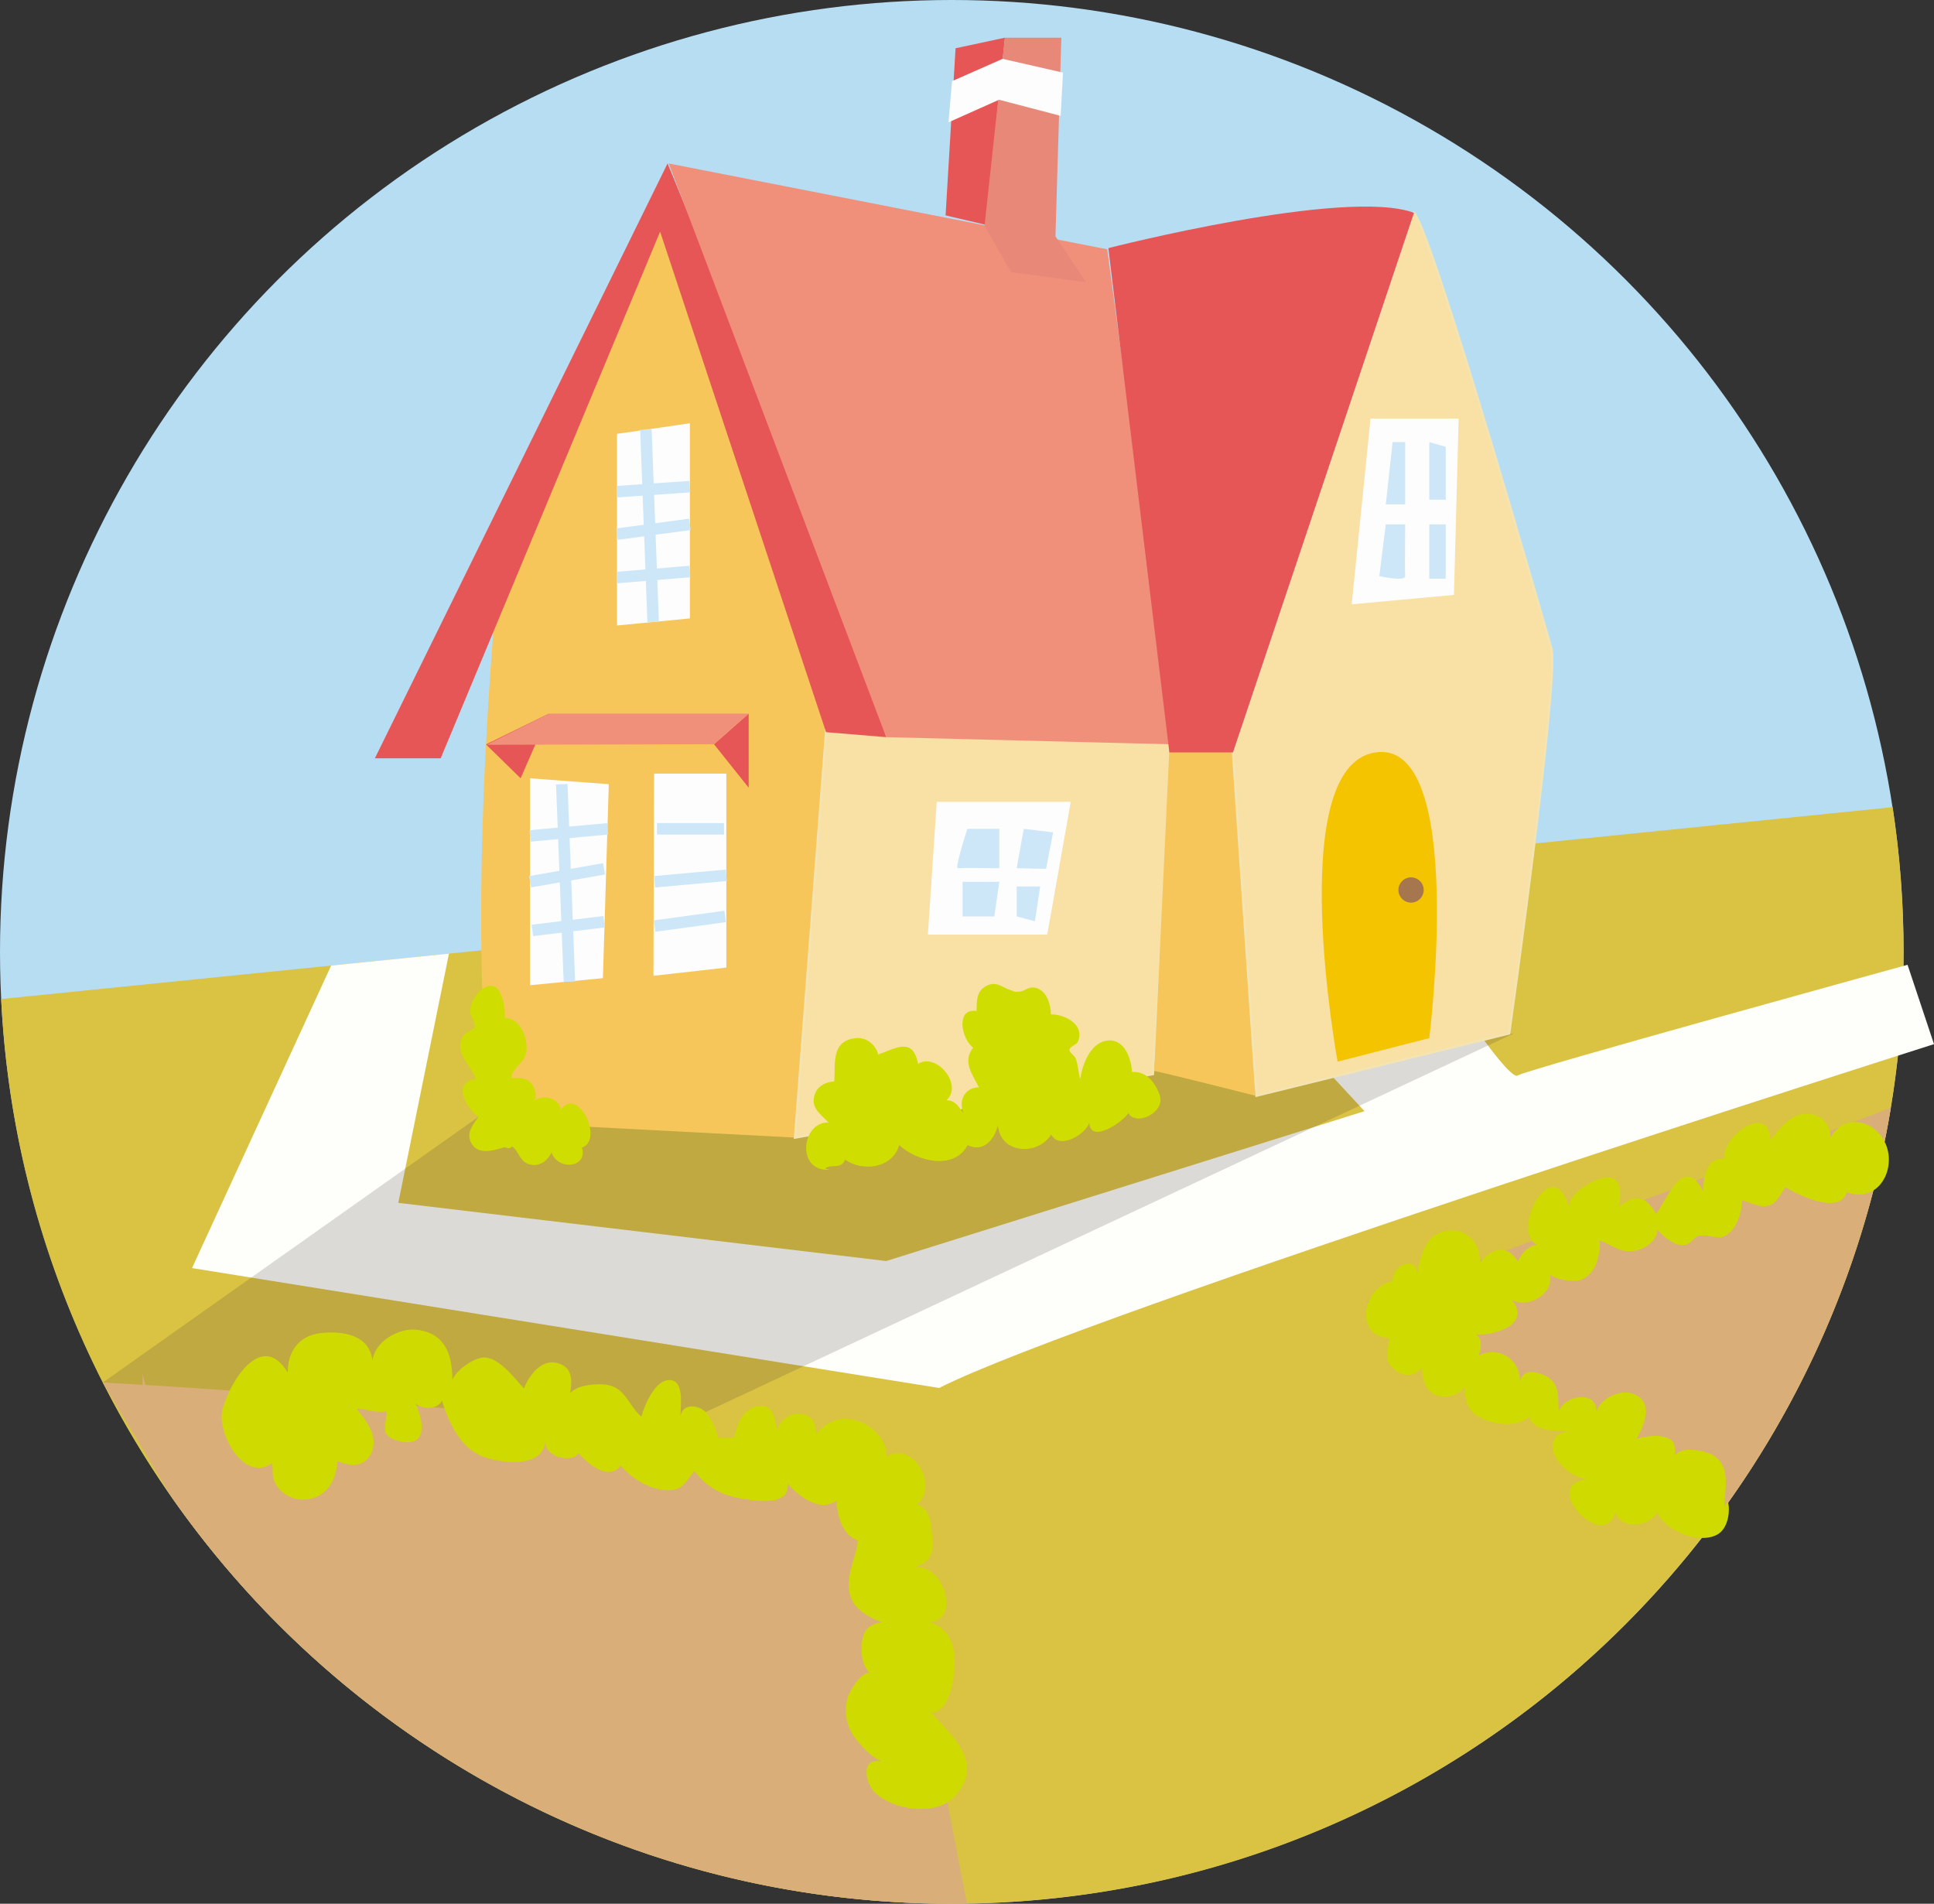 <?xml version="1.0" encoding="iso-8859-1"?>
<!-- Generator: Adobe Illustrator 20.0.0, SVG Export Plug-In . SVG Version: 6.00 Build 0)  -->
<svg version="1.1" xmlns="http://www.w3.org/2000/svg" xmlns:xlink="http://www.w3.org/1999/xlink" x="0px" y="0px"
	 viewBox="0 0 841.916 828.668" style="enable-background:new 0 0 841.916 828.668;" xml:space="preserve">
<rect x="0" y="0" width="841.916" height="828.668" fill="#333333" stroke="none"/>
<g id="Cottage">
	<g>
		<g>
			<defs>
				<circle id="SVGID_1_" cx="414.334" cy="414.334" r="414.334"/>
			</defs>
			<use xlink:href="#SVGID_1_"  style="overflow:visible;fill:#B7DDF3;"/>
			<clipPath id="SVGID_2_">
				<use xlink:href="#SVGID_1_"  style="overflow:visible;"/>
			</clipPath>
		</g>
		<g>
			<path style="fill:#DAC242;" d="M823.91,351.345L0.504,434.865c10.701,219.292,191.884,393.803,413.83,393.803
				c228.83,0,414.334-185.504,414.334-414.334C828.668,392.92,827.043,371.885,823.91,351.345z"/>
			<path style="fill:#FEFEFA;" d="M841.916,454.502c0,0-369.609,117.434-433.104,149.67L83.586,551.979l60.563-131.685l51.302-5.204
				L173.388,523.58l212.396,25.329L594,483.668l-13.822-14.904l65.726-16.202c0,0,12.57,17.636,14.872,15.544
				c2.303-2.091,169.626-48.144,169.626-48.144L841.916,454.502z"/>
			<polygon style="opacity:0.18;fill:#43393A;" points="208.291,486.135 44.747,601.813 287.363,623.948 658.996,449.828 			"/>
			<path style="fill:#F6C65B;" d="M217.906,240.358c0,0-16.118,148.903-3.838,247.915l132.017,6.908l19.189-180.372l-77.91-219.516
				L217.906,240.358z"/>
			<polygon style="fill:#F9E0A4;stroke:#F3E4B2;stroke-miterlimit:10;" points="359.901,314.81 511.106,324.02 501.895,467.55 
				346.085,495.181 			"/>
			<path style="fill:#F6C65B;" d="M502.457,466.203c1.535,0,44.008,10.746,44.008,10.746l-5.118-156.074l-32.238,4.094
				L502.457,466.203z"/>
			<path style="fill:#F9E0A4;stroke:#F3E4B2;stroke-miterlimit:10;" d="M546.976,476.949l110.02-27.121
				c0,0,21.492-152.492,18.422-167.332c0,0-51.172-179.613-59.871-189.848l-78.805,234.879L546.976,476.949z"/>
			<path style="fill:#E65656;" d="M191.843,330.086h-28.656l127.418-258.93c0,0,80.34,194.453,95.18,249.719l-26.182-2.171
				l-72.239-217.868L191.843,330.086z"/>
			<polygon style="fill:#F0907B;" points="291.116,71.156 481.988,108.511 511.106,324.02 385.785,320.875 			"/>
			<path style="fill:#E65656;" d="M482.499,108c0,0,103.409-26.466,133.047-15.352l-78.805,234.879h-27.683L482.499,108z"/>
			<path style="fill:#F5C400;" d="M582.285,462.109c0,0-23.539-128.441,16.375-134.582s23.539,124.348,23.539,124.348
				L582.285,462.109z"/>
			<polygon style="fill:#FDFDFD;" points="596.613,182.199 588.425,263.05 632.945,258.957 634.992,182.199 			"/>
			<polygon style="fill:#CDE7F8;" points="606.23,192.433 603.265,219.554 611.708,219.554 611.708,192.433 			"/>
			<path style="fill:#CDE7F8;" d="M603.265,228.254l-2.807,22.516c0,0,11.506,2.559,11.251,0s0.004-22.516,0.004-22.516H603.265z"/>
			<polygon style="fill:#CDE7F8;" points="622.199,192.433 622.199,217.507 629.363,217.507 629.363,194.48 			"/>
			<rect x="622.199" y="228.254" style="fill:#CDE7F8;" width="7.164" height="23.653"/>
			<polygon style="fill:#E65656;" points="411.635,93.758 415.976,21.007 437.468,16.402 429.112,97.849 			"/>
			<polygon style="fill:#E88879;" points="440.538,16.402 462.031,16.402 459.472,102.882 472.777,122.839 440.103,118.482 
				428.595,98.277 437.468,16.402 			"/>
			<polygon style="fill:#FDFDFD;" points="412.906,53.246 434.906,43.418 461.727,50.435 462.751,31.615 436.445,25.613 
				414.441,35.336 			"/>
			<polygon style="fill:#FDFDFD;" points="268.601,188.851 268.601,272.261 300.328,269.191 300.328,184.246 			"/>
			
				<line style="fill:none;stroke:#CDE7F8;stroke-width:5;stroke-miterlimit:10;" x1="281.179" y1="187.025" x2="284.33" y2="270.739"/>
			
				<line style="fill:none;stroke:#CDE7F8;stroke-width:5;stroke-miterlimit:10;" x1="268.601" y1="251.397" x2="300.328" y2="248.763"/>
			
				<line style="fill:none;stroke:#CDE7F8;stroke-width:5;stroke-miterlimit:10;" x1="268.601" y1="232.497" x2="300.328" y2="228.254"/>
			
				<line style="fill:none;stroke:#CDE7F8;stroke-width:5;stroke-miterlimit:10;" x1="268.601" y1="214.014" x2="300.328" y2="211.826"/>
			<polygon style="fill:#FDFDFD;" points="230.734,338.785 230.734,428.847 262.46,425.777 265.019,341.343 			"/>
			<polygon style="fill:#FDFDFD;" points="284.72,336.738 284.464,424.754 316.191,421.172 316.191,336.738 			"/>
			
				<line style="fill:none;stroke:#CDE7F8;stroke-width:5;stroke-miterlimit:10;" x1="244.55" y1="341.344" x2="247.876" y2="427.312"/>
			
				<line style="fill:none;stroke:#CDE7F8;stroke-width:5;stroke-miterlimit:10;" x1="231.758" y1="404.996" x2="262.971" y2="401.214"/>
			
				<line style="fill:none;stroke:#CDE7F8;stroke-width:5;stroke-miterlimit:10;" x1="230.735" y1="383.816" x2="262.971" y2="378.187"/>
			
				<line style="fill:none;stroke:#CDE7F8;stroke-width:5;stroke-miterlimit:10;" x1="230.734" y1="363.859" x2="264.507" y2="360.789"/>
			<line style="fill:none;stroke:#CDE7F8;stroke-width:5;stroke-miterlimit:10;" x1="286" y1="360.789" x2="315.167" y2="360.789"/>
			
				<line style="fill:none;stroke:#CDE7F8;stroke-width:5;stroke-miterlimit:10;" x1="284.977" y1="383.816" x2="316.19" y2="381.002"/>
			
				<line style="fill:none;stroke:#CDE7F8;stroke-width:5;stroke-miterlimit:10;" x1="284.977" y1="403.105" x2="315.678" y2="398.912"/>
			<polygon style="fill:#E65656;" points="325.913,342.879 325.913,310.64 310.817,323.945 			"/>
			<polygon style="fill:#E65656;" points="226.64,338.785 211.544,324.02 238.921,310.64 			"/>
			<polygon style="fill:#F0907B;" points="310.817,323.945 211.786,324.201 238.921,310.64 325.913,310.64 			"/>
			<polygon style="fill:#FDFDFD;" points="407.788,349.019 403.926,406.843 455.89,406.843 466.124,349.019 			"/>
			<path style="fill:#CDE7F8;" d="M421.093,360.789c0,0-5.629,17.398-4.094,17.143s18.026,0,18.026,0v-17.143H421.093z"/>
			<polygon style="fill:#CDE7F8;" points="419.046,383.816 419.046,398.912 432.863,398.912 435.025,383.816 			"/>
			<polygon style="fill:#CDE7F8;" points="445.656,360.789 442.585,377.931 455.378,378.187 458.449,362.324 			"/>
			<polygon style="fill:#CDE7F8;" points="442.585,385.863 442.585,398.912 450.517,401.008 452.82,385.863 			"/>
			<circle style="fill:#A6774E;" cx="614.267" cy="387.398" r="5.501"/>
			<path style="fill:#CFDE00;" d="M221.011,498.953c-4.871,1.365-12.578,4.506-15.818-1.305c-2.512-4.505,0.825-8.289,3.098-11.513
				c-5.006-3.459-11.905-14.916-1.162-16.451c-1.674-5.911-10.316-11.692-5.312-19c0.795-1.161,4.517-2.746,4.76-3.516
				c0.572-1.813-1.858-4.738-1.939-6.965c-0.151-4.111,5.235-12.983,10.642-10.742c3.531,1.464,5.012,10.76,4.387,13.751
				c6.742-0.51,10.023,8.619,9.53,14.06c-0.503,5.555-6.474,7.418-6.583,11.923c4.339,0.155,7.338-0.367,9.565,3.761
				c1.269,2.353,1.841,6.029-0.882,7.383c3.366-4.457,12.028-3.127,12.858,2.709c7.344-10.53,18.927,13.1,9.173,16.517
				c2.671,8.734-10.384,10.177-13.255,2.089c-1.74,3.813-5.681,6.595-10.105,4.993c-3.863-1.399-3.919-5.21-7.01-7.63
				c-1.49,1.419-2.019,0.417-3.48,0.448"/>
			<path style="fill:#CFDE00;" d="M361.222,509.187c-14.9,1-12.319-21.019-0.553-20.573c-3.626-3.882-8.485-6.749-5.613-13.124
				c1.451-3.219,5.022-4.586,8.135-4.764c0.524-7.622-1.48-17.435,8.994-18.813c4.699-0.618,8.946,2.506,10.133,7.11
				c7.808-2.799,15.021-7.728,17.372,4.069c7.75-5.144,19.78,8.963,12.335,15.813c3.997,0.032,5.469,3.178,7.427,5.679
				c-2.338-5.267,0.417-11.258,6.689-11.296c-3.048-6.079-7.15-10.991-2.53-17.296c-4.888-3.508-7.928-17.182,1.499-15.953
				c0.1-4.391-0.059-8.585,4.171-10.847c4.339-2.32,6.879,0.528,10.363,1.702c2.271,0.766,1.606,0.963,4.246,0.737
				c2.268-0.194,3.723-2.165,6.371-1.76c5.108,0.782,7.159,6.887,7.242,11.701c5.968-0.163,14.91,4.453,11.739,11.851
				c-0.631,1.472-3.501,1.945-3.685,3.576c-0.121,1.07,2.14,2.367,2.652,3.607c1.199,2.904,1.113,6.035,2.025,9.032
				c0.905-6.032,4.352-15.896,11.947-16.719c7.348-0.797,10.322,7.952,10.631,13.73c6.115-0.634,10.366,4.81,12.115,10.287
				c2.338,7.323-10.39,13.476-13.754,7.579c-2.146,3.747-16.516,13.596-16.986,4.234c-1.717,5.14-13.052,11.871-16.586,5.091
				c-5.874,9.39-22.139,8.496-23.188-3.99c-1.638,6.545-6.501,11.85-13.182,8.622c-5.826,11.037-21.938,7.198-29.814-0.015
				c-2.848,10.1-15.837,11.731-23.554,6.302c-1.572,4.452-6.058,1.667-8.687,3.916"/>
			<path style="fill:#D9AE79;" d="M745.425,663.464c39.348-52.21,66.635-114.02,77.715-181.294
				c-49.657,19.248-228.372,84.393-228.372,84.393L745.425,663.464z"/>
			<g>
				<path style="fill:#D9AE79;" d="M62.095,604.172c0,0,0.514,0.024,1.486,0.071l-1.486-6.211V604.172z"/>
				<path style="fill:#D9AE79;" d="M414.334,828.668c2.186,0,4.367-0.023,6.545-0.056l-35.094-182.796
					c-66.001-28.6-320.195-42.994-341.038-44.003l30.317,50.411C150.021,758.927,274.03,828.668,414.334,828.668z"/>
			</g>
			<path style="fill:#CFDB00;" d="M750.64,656.05c0.112-7.695,3.032-17.422-4.599-22.448c-3.559-2.344-14.419-4.241-16.789-0.07
				c-0.104-4.515,0.065-6.856-4.901-8.106c-3.585-0.902-8.609-0.157-11.919,0.875c3.507-6.205,7.834-16.866-2.209-19.843
				c-5.699-1.689-14.614,2.868-15.362,8.919c1.241-10.563-13.851-8.447-16.269-1.022c-0.554-7.197,0.704-13.049-7.293-16.146
				c-4.582-1.775-9.174-1.623-9.723,4.203c1.133-9.361-7.957-17.1-17.832-12.427c0.914-3.085,1.94-7.077-1.43-9.181
				c7.381,0.789,24.666-4,15.877-14.9c8.342,4.368,21.44-5.125,15-14.277c-1.366,4.687,11.539,7.054,15.259,5.383
				c6.663-2.994,8.089-10.698,8.028-17.074c5.138,1.869,8.43,5.339,14.465,4.607c4.595-0.557,10.266-4.135,10.63-9.216
				c2.163,2.704,7.76,7.255,11.592,6.628c3.693-0.605,3.739-3.664,6.715-4.072c6.147-0.843,9.229,3.596,14.403-2.837
				c2.691-3.345,3.893-8.221,4.101-12.487c3.811,0.808,8.1,3.516,12.11,2.014c3.13-1.172,4.953-5.401,6.73-7.782
				c5.336,3.187,23.512,12.431,26.773,2.133c15.579,5.794,23.934-14.592,13.903-25.6c-6.463-7.093-16.359-6.605-21.103,1.884
				c0.118-7.202-6.084-11.794-13.307-9.993c-5.242,1.307-9.583,7.038-12.817,11.044c-0.51-16.261-20.947-2.202-20.115,8.245
				c-7.53-1.088-8.981,8.027-9.237,13.797c-8.389-15.718-15.081,2.826-20.391,10.093c-4.457-8.015-9.204-8.8-16.328-2.943
				c1.289-5.943,1.639-14.576-7.012-12.653c-4.999,1.111-14.571,6.756-14.603,12.656c-7.583-26.951-29.414,17.104-9.709,17.429
				c-5.329-3.295-10.619,1.539-12.518,6.224c-4.81-7.872-11.276-5.715-16.468,0.356c0.083-10.133-8.199-16.755-17.986-12.665
				c-6.792,2.838-8.465,12.639-9.625,18.825c1.485-9.651-10.969-5.54-10.417,2.091c-12.753,2.129-17.343,23.758-1.533,24.707
				c-0.312,5.756-3.039,10.281,3.415,14.568c3.701,2.459,8.541,1.696,10.877-1.802c0.11,4.816,1.305,10.369,6.481,12.253
				c3.587,1.306,10.494-0.147,11.939-3.876c0.6,6.767,1.217,11.064,8.283,14.13c5.928,2.572,14.869,3.603,19.815-1.027
				c2.559,6.765,11.621,6.207,17.471,6.086c-16.202,3.357-1.31,22.596,10.291,21.017c-25.566,0.182,5.113,33.085,9.884,14.347
				c2.281,7.987,14.784,6.509,18.284,0.099c3.153,8.028,18.257,14.291,26.272,9.664c4.432-2.559,5.643-9.997,4.431-14.387"/>
			<path style="fill:#CFDB00;" d="M382.714,766.582c-8.429-0.823-5.612,10.162-1.716,13.821c7.999,7.511,26.347,10.35,34.508,1.608
				c13.448-14.408-0.923-26.303-10.162-36.513c6.597-0.157,8.673-9.521,9.582-14.691c1.645-9.359,1.056-21.15-10.063-24.648
				c13.008-0.975,6.486-25.236-6.687-23.988c8.066-2.823,8.364-7.082,7.477-15.271c-0.531-4.903-1.186-10.395-6.423-11.961
				c9.804-8.612-1.986-27.755-13.356-20.952c0.406-7.315-6.548-13.945-13.337-15.727c-7.389-1.939-12.732,0.716-17.349,6.045
				c0.92-11.817-14.138-11.442-17.005-1.624c-0.76-5.448-1.676-12.269-9.146-10.371c-6.259,1.59-8.19,8.149-9.339,13.471
				c-2.301,0.115-4.712,0.132-7.008,0c-1.096-3.883-3.245-9.505-6.537-11.971c-3.32-2.488-9.261-2.536-9.917,2.679
				c-0.125-4.172,2.222-17.17-6.049-15.634c-5.356,0.995-9.844,11.108-10.939,15.76c-5.632-4.467-6.658-12.363-14.994-13.805
				c-4.609-0.797-18.867,0.079-16.634,7.697c0.641-6.163,3.831-15.243-5.503-17.295c-6.758-1.486-11.813,5.675-14.082,11.15
				c-4.113-4.523-11.479-14.528-18.355-13.378c-4.368,0.731-11.141,5.573-12.758,9.662c0.002-11.948-3.808-20.838-16.25-21.873
				c-7.338-0.61-17.836,5.312-18.507,13.716c-1.096-11.336-12.709-13.301-22.456-12.218c-9.655,1.073-14.468,8.035-14.478,17.185
				c-11.102-18.557-25.021,3.505-28.388,16.048c-2.61,9.725,9.129,32.361,21.745,23.284c0.24,3.809-0.291,6.441,1.657,9.601
				c2.563,4.157,7.733,6.742,12.5,6.359c9.466-0.761,13.509-8.191,14.135-16.729c4.856,1.881,10.874,2.996,14.135-2.373
				c4.541-7.477-1.321-15.048-5.861-20.524c4.4,0.123,8.34,2.111,13.12,1.159c-0.189,6.929-3.27,10.704,5.322,12.953
				c12.417,3.25,10.992-8.049,7.459-16.031c3.135,2.235,9.495,2.431,11.321-1.583c2.799,9.231,8.002,20.649,17.626,24.331
				c8.141,3.114,26.589,5.327,27.42-6.757c-0.774,6.528,10.565,10.098,14.419,5.486c3.82,4.014,12.818,12.332,18.318,5.363
				c4.994,5.32,11.436,9.815,19.184,10.572c7.366,0.721,9.021-3.282,12.87-8.404c6.592,8.771,14.306,11.42,25.048,12.788
				c5.291,0.674,16.491,1.419,15.612-7.063c4.665,5.066,13.998,12.693,21.339,7.202c0.064,6.135,2.506,15.392,9.221,17.305
				c-0.654,8.326-7.098,17.819-2.126,26.853c2.236,4.064,8.438,7.467,12.487,8.756c-6.828,1.413-8.383,4.477-8.754,10.965
				c-0.261,4.57,1.21,10.476,5.619,12.707c-3.764-5.845-10.934,6.436-11.706,9.292c-1.755,6.496-0.383,12.839,3.691,18.038
				c2.463,3.143,10.147,11.863,14.675,9.53"/>
		</g>
	</g>
</g>
<g id="Layer_1">
</g>
</svg>
